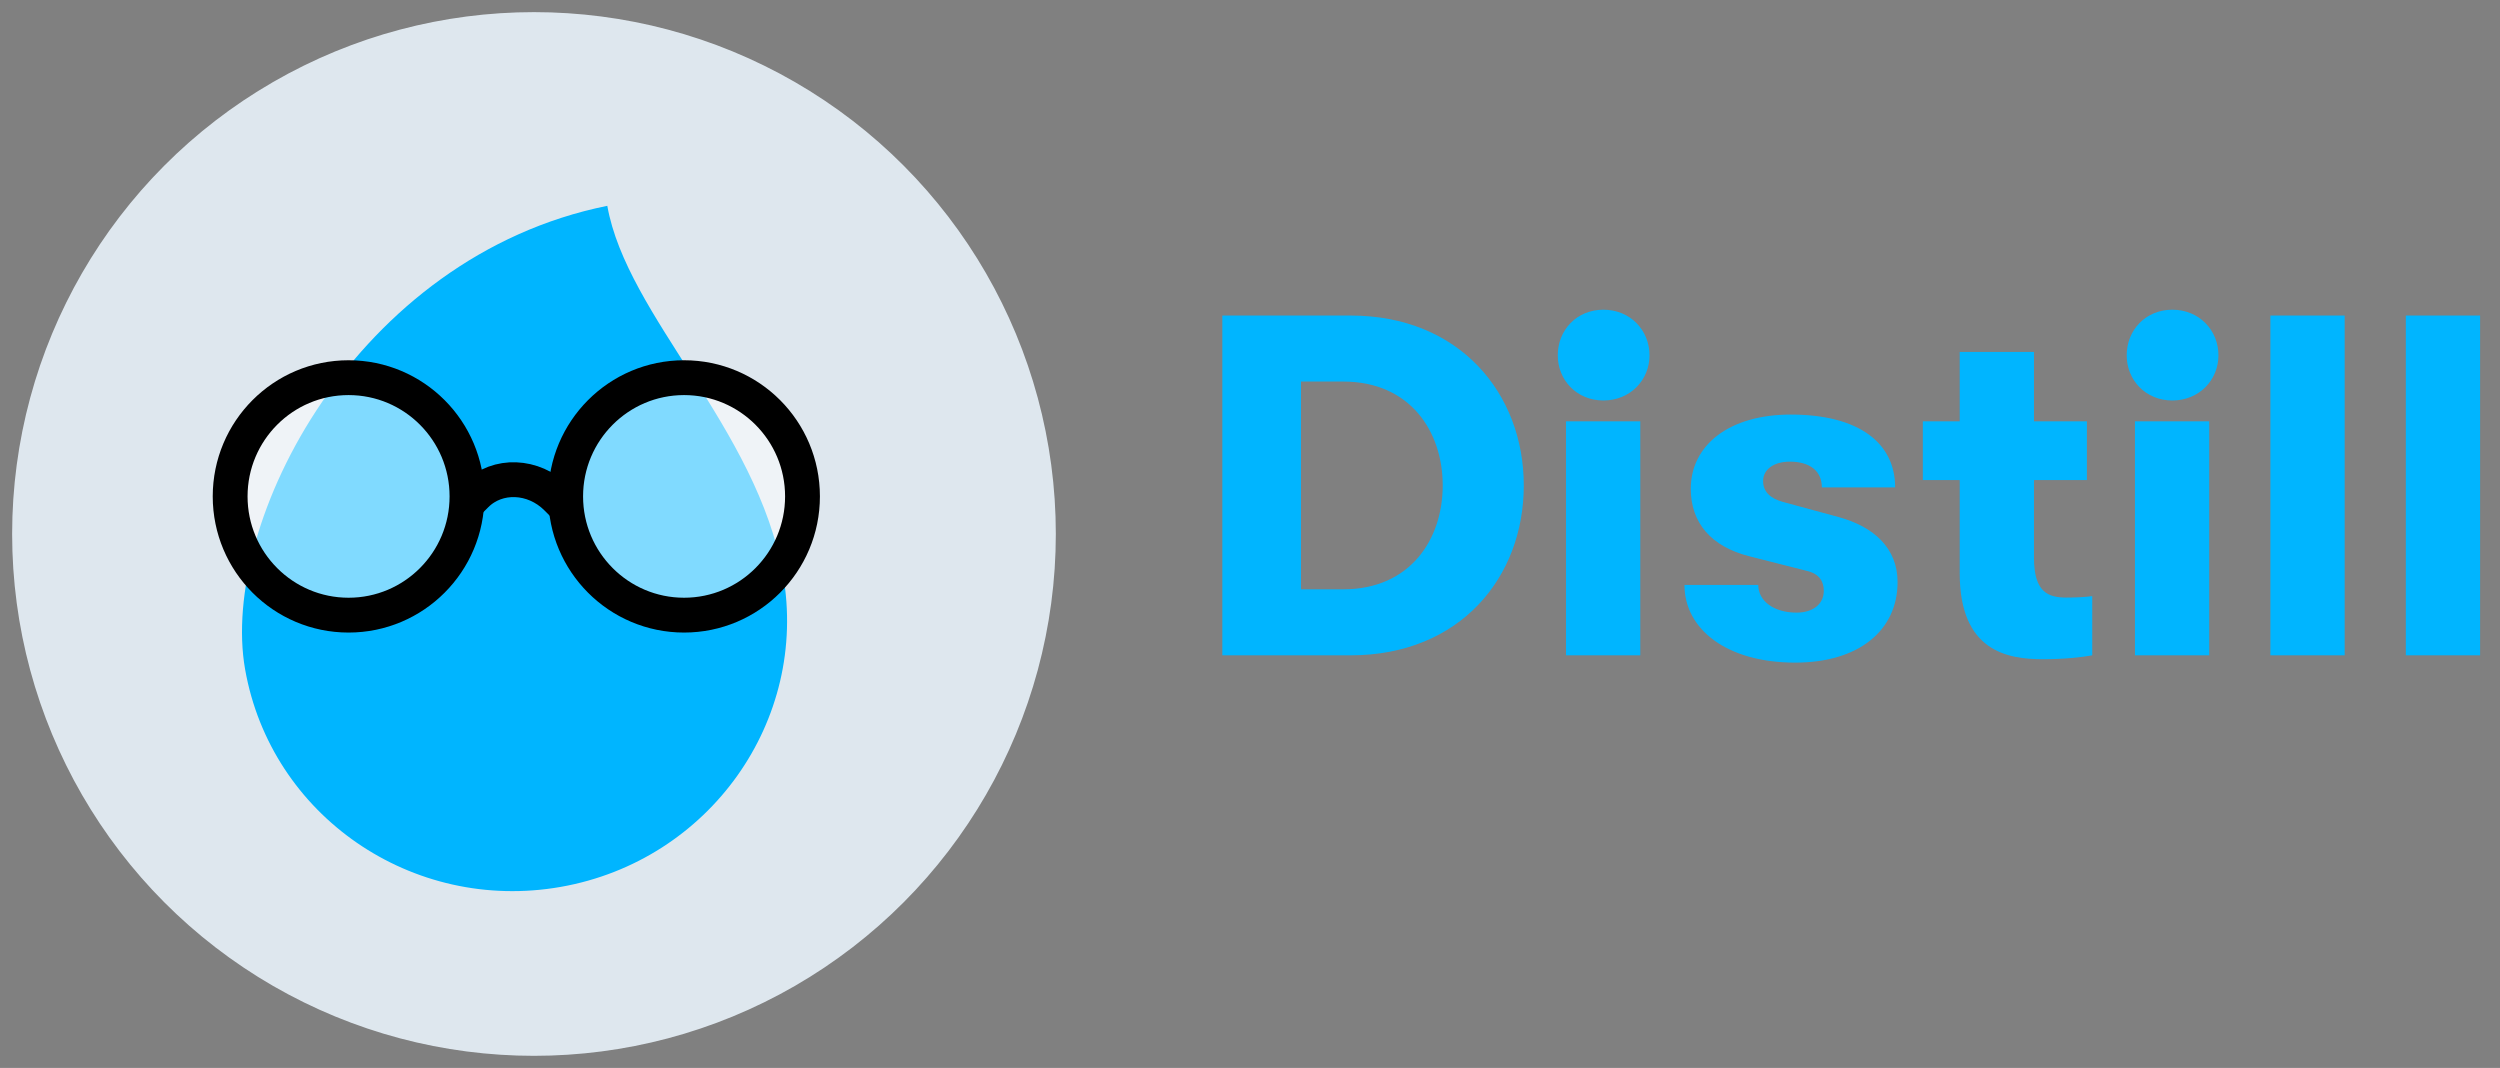<svg xmlns="http://www.w3.org/2000/svg" width="103" height="44" viewBox="0 0 103 44">
  <rect x="0" y="0" width="103" height="44" fill="#808080" stroke="none"/>
  <defs>
    <linearGradient id="brand-logo-with-name-navbar-a" x1="23.162%" x2="50%" y1="0%" y2="50%">
      <stop offset="0%"/>
      <stop offset="100%"/>
    </linearGradient>
  </defs>
  <g fill="none" fill-rule="evenodd" transform="translate(1 1)">
    <path fill="#00B5FF" d="M49.36,12 L54.64,12 C59.14,12 61.78,15.22 61.78,19 C61.78,22.78 59.16,26 54.64,26 L49.36,26 L49.36,12 Z M54.34,23.28 C57.1,23.28 58.44,21.22 58.44,19 C58.44,16.78 57.1,14.72 54.34,14.72 L52.6,14.72 L52.6,23.28 L54.34,23.28 Z M65.06,15.5 C63.96,15.5 63.18,14.66 63.18,13.64 C63.18,12.6 63.96,11.76 65.06,11.76 C66.16,11.76 66.96,12.6 66.96,13.64 C66.96,14.66 66.16,15.5 65.06,15.5 Z M63.52,16.36 L66.58,16.36 L66.58,26 L63.52,26 L63.52,16.36 Z M72.96,26.3 C70.14,26.3 68.4,24.92 68.4,23.1 L71.44,23.1 C71.44,23.76 72.08,24.24 73.02,24.24 C73.68,24.24 74.14,23.9 74.14,23.34 C74.14,22.96 73.96,22.64 73.44,22.52 L71.08,21.92 C69.48,21.52 68.66,20.52 68.66,19.14 C68.66,17.34 70.24,16.08 72.78,16.08 C75.6,16.08 77.08,17.26 77.08,19.08 L74.06,19.08 C74.06,18.4 73.56,18.02 72.74,18.02 C72.08,18.02 71.64,18.34 71.64,18.82 C71.64,19.26 71.94,19.54 72.46,19.68 L74.74,20.3 C76.22,20.7 77.18,21.6 77.18,22.98 C77.18,24.96 75.6,26.3 72.96,26.3 Z M84.14,23.62 C84.52,23.62 84.92,23.6 85.2,23.56 L85.2,26 C84.76,26.08 84.04,26.16 83.16,26.16 C81.72,26.16 79.74,25.84 79.74,22.62 L79.74,18.78 L78.22,18.78 L78.22,16.36 L79.74,16.36 L79.74,13.5 L82.8,13.5 L82.8,16.36 L84.98,16.36 L84.98,18.78 L82.8,18.78 L82.8,21.98 C82.8,23.4 83.38,23.62 84.14,23.62 Z M88.5,15.5 C87.4,15.5 86.62,14.66 86.62,13.64 C86.62,12.6 87.4,11.76 88.5,11.76 C89.6,11.76 90.4,12.6 90.4,13.64 C90.4,14.66 89.6,15.5 88.5,15.5 Z M86.96,16.36 L90.02,16.36 L90.02,26 L86.96,26 L86.96,16.36 Z M92.54,12 L95.6,12 L95.6,26 L92.54,26 L92.54,12 Z M98.12,12 L101.18,12 L101.18,26 L98.12,26 L98.12,12 Z"/>
    <circle cx="21" cy="21" r="21" fill="#DEE7EE" fill-rule="nonzero" stroke="#DEE7EE" stroke-linecap="square" stroke-linejoin="round"/>
    <g fill-rule="nonzero" transform="translate(6 6)">
      <path fill="#00B5FF" d="M13.734,29.747 C19.948,29.747 24.986,24.784 24.986,18.661 C24.986,12.538 20.494,7.044 20.494,2.446 C9.924,2.71 2.482,12.538 2.482,18.661 C2.482,24.784 7.52,29.747 13.734,29.747 Z" transform="rotate(-10 13.734 16.097)"/>
      <g stroke-linecap="square" stroke-linejoin="round" stroke-width="1.435" transform="translate(2.482 8.56)">
        <ellipse cx="4.879" cy="4.892" fill="#FFF" fill-opacity=".5" stroke="url(#brand-logo-with-name-navbar-a)" rx="4.879" ry="4.892"/>
        <ellipse cx="18.702" cy="4.892" fill="#FFF" fill-opacity=".5" stroke="url(#brand-logo-with-name-navbar-a)" rx="4.879" ry="4.892"/>
        <path stroke="#000" d="M13.01,3.763 C11.663,3.763 10.571,4.773 10.571,6.02" transform="rotate(45 11.79 4.892)"/>
      </g>
    </g>
  </g>
</svg>
